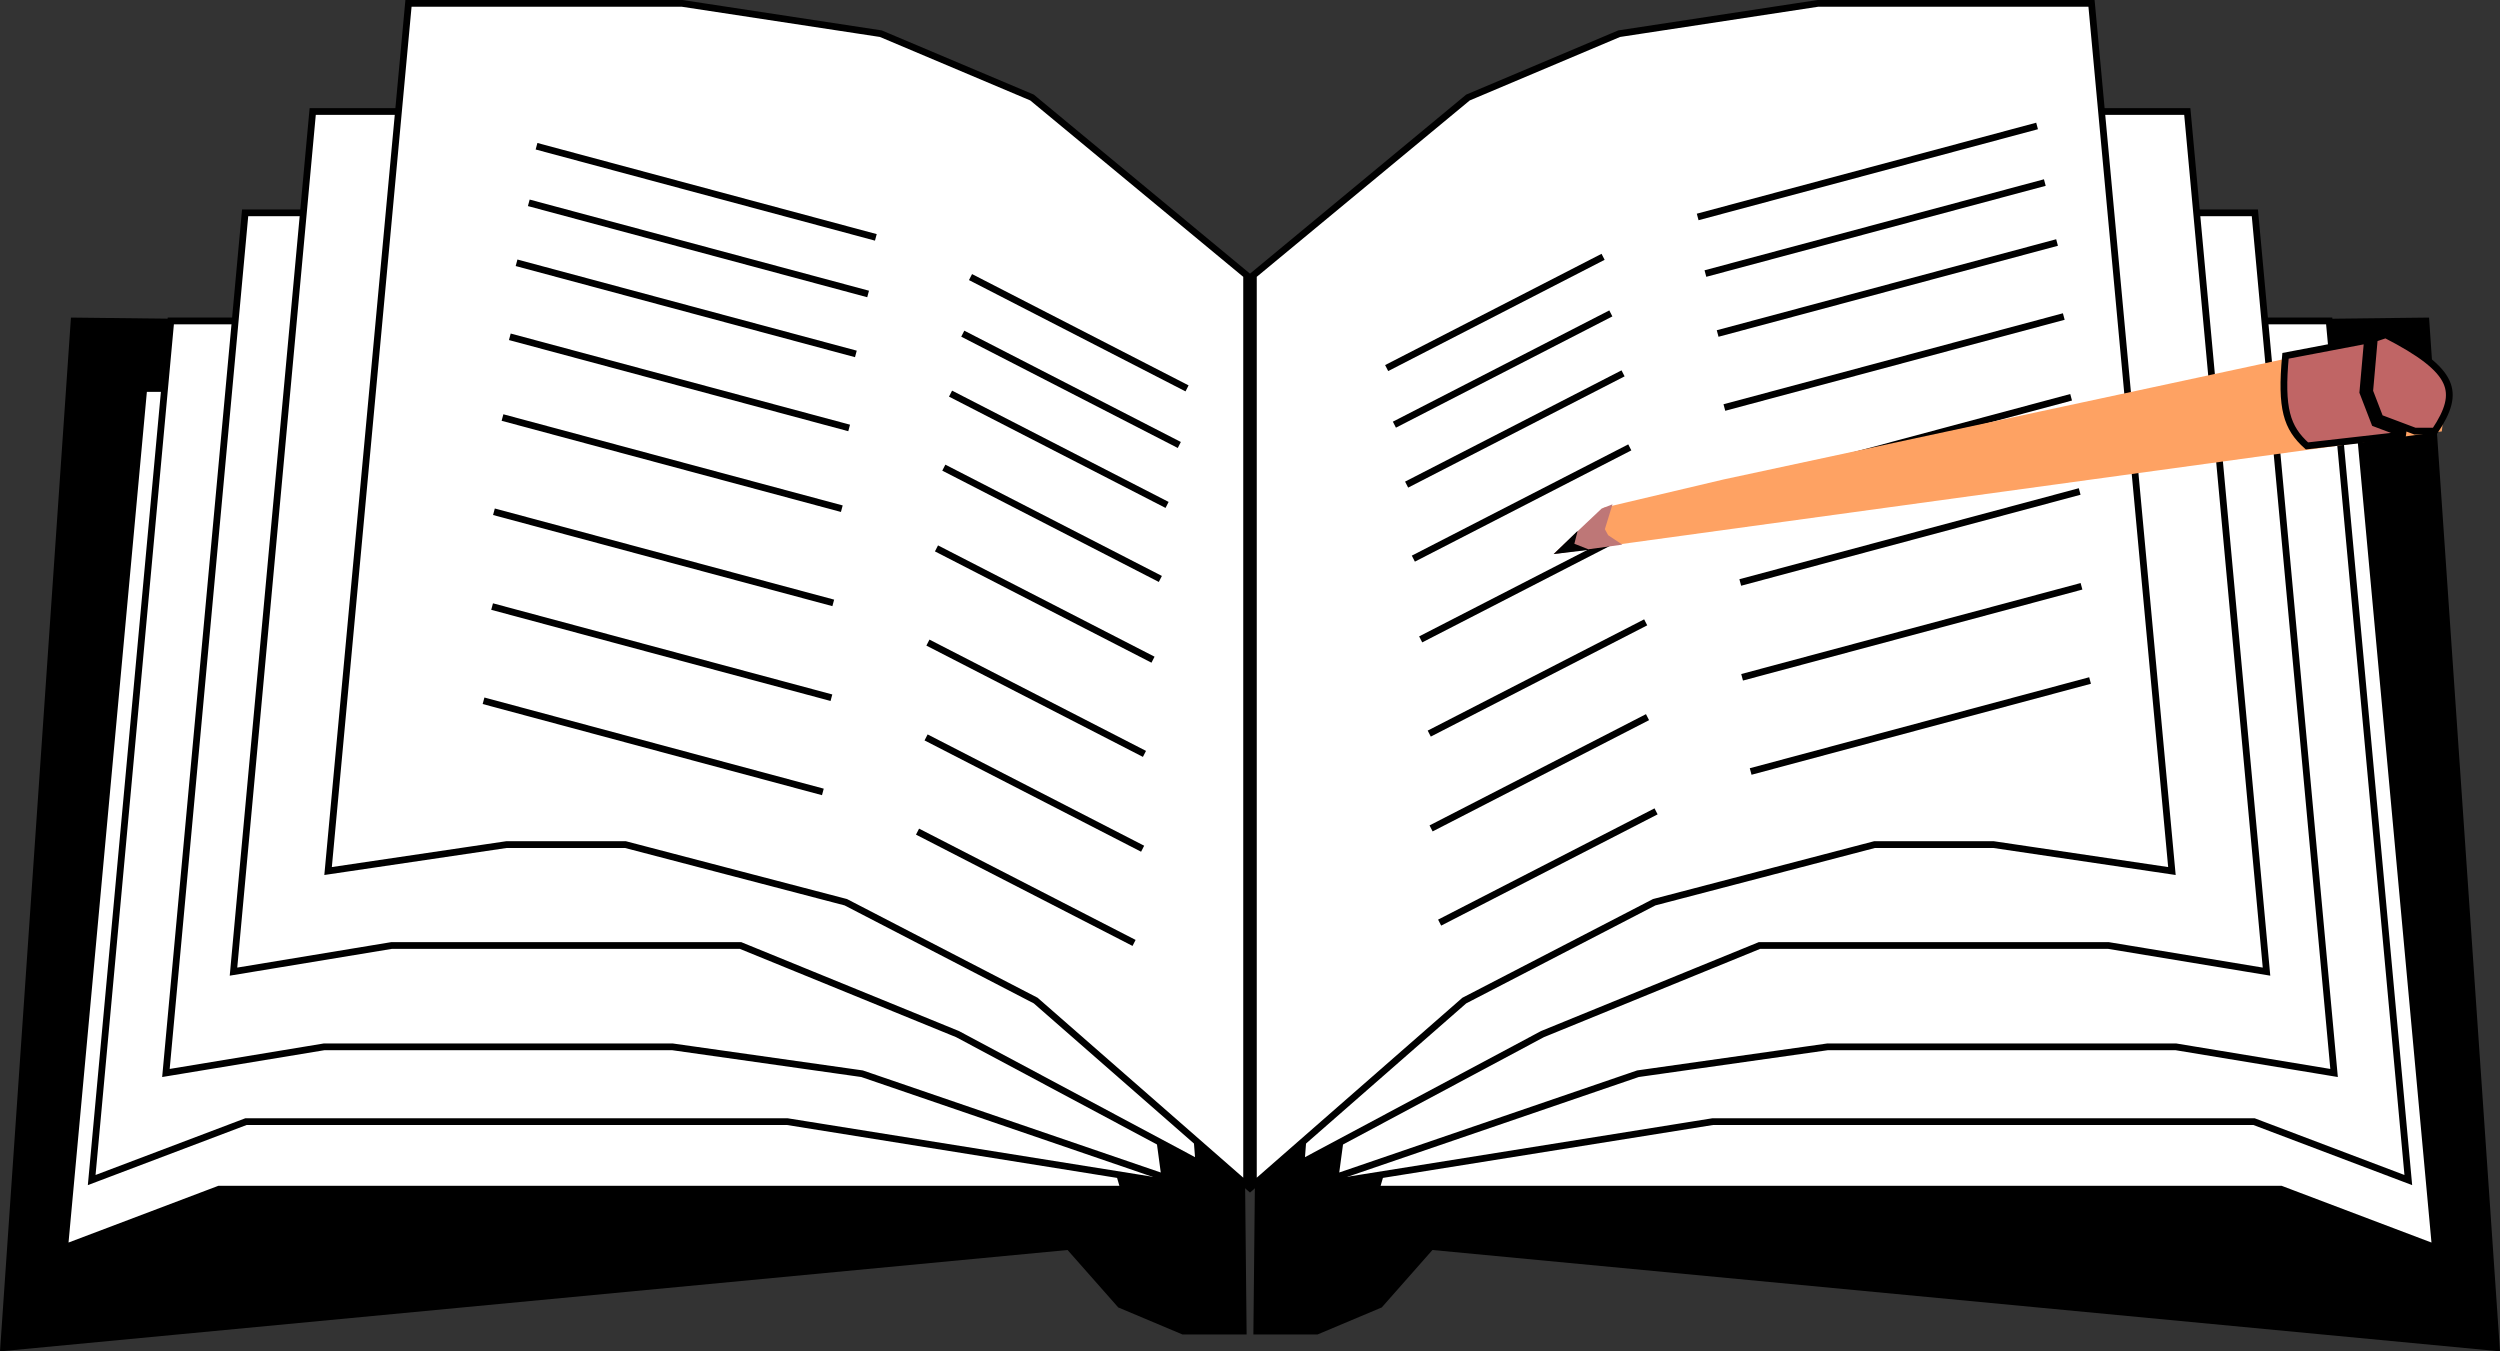 <svg width="370" height="200" viewBox="0 0 370 200" fill="none" xmlns="http://www.w3.org/2000/svg">
<rect x="0" y="0" width="370" height="200" fill="#333333" stroke="none"/>
<path d="M10.5 47L183 49L184.5 197.5H175L165.5 193.5L158 185L0 200L10.5 47Z" fill="black"/>
<path d="M359.5 47L187 49L185.5 197.5H195L204.5 193.5L212 185L370 200L359.5 47Z" fill="black"/>
<path d="M32.5 176H32.408L32.323 176.032L9.571 184.648L21.281 57.5H61.188L90.158 61.947L112.204 71.312L143.562 97.442L166.334 176H112.467H84H55.5H32.5Z" fill="white" stroke="black"/>
<path d="M337.5 176H337.592L337.677 176.032L360.429 184.648L348.719 57.5H308.812L279.842 61.947L257.796 71.312L226.438 97.442L203.666 176H257.533H286H314.5H337.5Z" fill="white" stroke="black"/>
<path d="M147.559 87.439L171.314 174.783L116.546 166.006L116.507 166H116.467H88H59.5H36.5H36.408L36.323 166.032L13.571 174.648L25.281 47.5H65.188L94.158 51.947L116.204 61.312L147.559 87.439Z" fill="white" stroke="black"/>
<path d="M222.441 87.439L198.686 174.783L253.454 166.006L253.493 166H253.533H282H310.5H333.5H333.592L333.677 166.032L356.429 174.648L344.719 47.5H304.812L275.842 51.947L253.796 61.312L222.441 87.439Z" fill="white" stroke="black"/>
<path d="M158.53 71.415L172.396 174.265L127.629 158.926L127.584 158.911L127.537 158.904L99.57 154.938L99.535 154.933H99.5H68H48H47.959L47.919 154.94L24.557 158.801L36.281 31.5H76.188L105.158 35.947L127.204 45.312L158.53 71.415Z" fill="white" stroke="black"/>
<path d="M211.47 71.415L197.604 174.265L242.371 158.926L242.416 158.911L242.463 158.904L270.43 154.938L270.465 154.933H270.5H302H322H322.041L322.082 154.94L345.443 158.801L333.719 31.5H293.812L264.842 35.947L242.796 45.312L211.47 71.415Z" fill="white" stroke="black"/>
<path d="M168.518 56.405L177.431 172.129L141.736 153.059L141.713 153.047L141.689 153.037L109.689 139.971L109.598 139.933H109.5H78H58H57.959L57.919 139.94L34.557 143.801L46.281 16.5H86.188L115.158 20.947L137.204 30.312L168.518 56.405Z" fill="white" stroke="black"/>
<path d="M201.482 56.405L192.569 172.129L228.264 153.059L228.287 153.047L228.311 153.037L260.311 139.971L260.402 139.933H260.5H292H312H312.041L312.082 139.94L335.443 143.801L323.719 16.5H283.812L254.842 20.947L232.796 30.312L201.482 56.405Z" fill="white" stroke="black"/>
<path d="M184.5 40.735V175.398L153.329 148.124L153.284 148.084L153.23 148.056L125.23 133.556L125.18 133.53L125.127 133.516L92.626 125.016L92.564 125H92.5H75H74.963L74.927 125.005L48.557 128.912L60.456 0.5H100.962L130.363 4.985L152.738 14.432L184.5 40.735Z" fill="white" stroke="black"/>
<path d="M185.5 40.735V175.398L216.671 148.124L216.716 148.084L216.77 148.056L244.77 133.556L244.82 133.53L244.873 133.516L277.373 125.016L277.436 125H277.5H295H295.037L295.073 125.005L321.443 128.912L309.544 0.5H269.038L239.637 4.985L217.262 14.432L185.5 40.735Z" fill="white" stroke="black"/>
<line x1="79.406" y1="21.642" x2="129.625" y2="35.132" stroke="black"/>
<line x1="143.636" y1="41.008" x2="175.683" y2="57.481" stroke="black"/>
<line x1="78.26" y1="30.018" x2="128.48" y2="43.508" stroke="black"/>
<line x1="76.45" y1="38.891" x2="126.669" y2="52.381" stroke="black"/>
<line x1="75.454" y1="49.846" x2="125.674" y2="63.337" stroke="black"/>
<line x1="74.369" y1="61.796" x2="124.588" y2="75.287" stroke="black"/>
<line x1="73.102" y1="75.739" x2="123.322" y2="89.229" stroke="black"/>
<line x1="72.831" y1="89.772" x2="123.051" y2="103.262" stroke="black"/>
<line x1="71.564" y1="103.714" x2="121.784" y2="117.205" stroke="black"/>
<line x1="142.49" y1="49.384" x2="174.538" y2="65.857" stroke="black"/>
<line x1="140.68" y1="58.257" x2="172.727" y2="74.729" stroke="black"/>
<line x1="139.685" y1="69.212" x2="171.732" y2="85.684" stroke="black"/>
<line x1="138.599" y1="81.163" x2="170.646" y2="97.635" stroke="black"/>
<line x1="137.332" y1="95.105" x2="169.38" y2="111.577" stroke="black"/>
<line x1="137.061" y1="109.138" x2="169.109" y2="125.611" stroke="black"/>
<line x1="135.794" y1="123.081" x2="167.842" y2="139.553" stroke="black"/>
<line y1="-0.5" x2="52" y2="-0.5" transform="matrix(-0.966 0.259 0.259 0.966 301.617 19.125)" stroke="black"/>
<line y1="-0.5" x2="36.033" y2="-0.5" transform="matrix(-0.889 0.457 0.457 0.889 237.486 38.453)" stroke="black"/>
<line y1="-0.5" x2="52" y2="-0.5" transform="matrix(-0.966 0.259 0.259 0.966 302.763 27.501)" stroke="black"/>
<line y1="-0.5" x2="52" y2="-0.5" transform="matrix(-0.966 0.259 0.259 0.966 304.573 36.374)" stroke="black"/>
<line y1="-0.5" x2="52" y2="-0.5" transform="matrix(-0.966 0.259 0.259 0.966 305.569 47.329)" stroke="black"/>
<line y1="-0.5" x2="52" y2="-0.5" transform="matrix(-0.966 0.259 0.259 0.966 306.654 59.279)" stroke="black"/>
<line y1="-0.5" x2="52" y2="-0.5" transform="matrix(-0.966 0.259 0.259 0.966 307.921 73.222)" stroke="black"/>
<line y1="-0.5" x2="52" y2="-0.5" transform="matrix(-0.966 0.259 0.259 0.966 308.192 87.255)" stroke="black"/>
<line y1="-0.5" x2="52" y2="-0.5" transform="matrix(-0.966 0.259 0.259 0.966 309.459 101.197)" stroke="black"/>
<line y1="-0.5" x2="36.033" y2="-0.5" transform="matrix(-0.889 0.457 0.457 0.889 238.632 46.829)" stroke="black"/>
<line y1="-0.5" x2="36.033" y2="-0.5" transform="matrix(-0.889 0.457 0.457 0.889 240.442 55.701)" stroke="black"/>
<line y1="-0.5" x2="36.033" y2="-0.5" transform="matrix(-0.889 0.457 0.457 0.889 241.437 66.656)" stroke="black"/>
<line y1="-0.5" x2="36.033" y2="-0.5" transform="matrix(-0.889 0.457 0.457 0.889 242.523 78.607)" stroke="black"/>
<line y1="-0.5" x2="36.033" y2="-0.5" transform="matrix(-0.889 0.457 0.457 0.889 243.79 92.55)" stroke="black"/>
<line y1="-0.5" x2="36.033" y2="-0.5" transform="matrix(-0.889 0.457 0.457 0.889 244.061 106.583)" stroke="black"/>
<line y1="-0.5" x2="36.033" y2="-0.5" transform="matrix(-0.889 0.457 0.457 0.889 245.327 120.525)" stroke="black"/>
<path d="M361.387 63.85L230.101 81.873L237.359 75.146L255.1 70.957L352.033 50.142C360.264 52.416 362.58 55.233 361.387 63.85Z" fill="#FEA263"/>
<path d="M237.52 78.318L238.004 79.207L240.101 80.603L229.94 81.999L233.811 78.318L237.036 75.272L238.649 74.638L237.52 78.318Z" fill="#BE7777"/>
<path d="M349.709 57.935L349.698 58.05L349.74 58.158L351.383 62.427L351.464 62.636L351.674 62.715L355.975 64.334L341.426 65.994C339.903 64.63 338.951 63.247 338.45 61.271C337.939 59.256 337.889 56.595 338.255 52.66L350.38 50.351L349.709 57.935ZM362.081 56.548C363.006 58.587 362.382 60.775 360.347 63.808H357.417L352.236 61.858L350.715 57.907L351.406 50.106L353.087 49.541C355.678 50.872 357.672 52.073 359.147 53.216C360.658 54.388 361.595 55.476 362.081 56.548Z" fill="#C06565" stroke="black"/>
<path d="M229.94 82L233.488 78.573L233.004 80.477L235.263 81.365L229.94 82Z" fill="#020202"/>
</svg>
